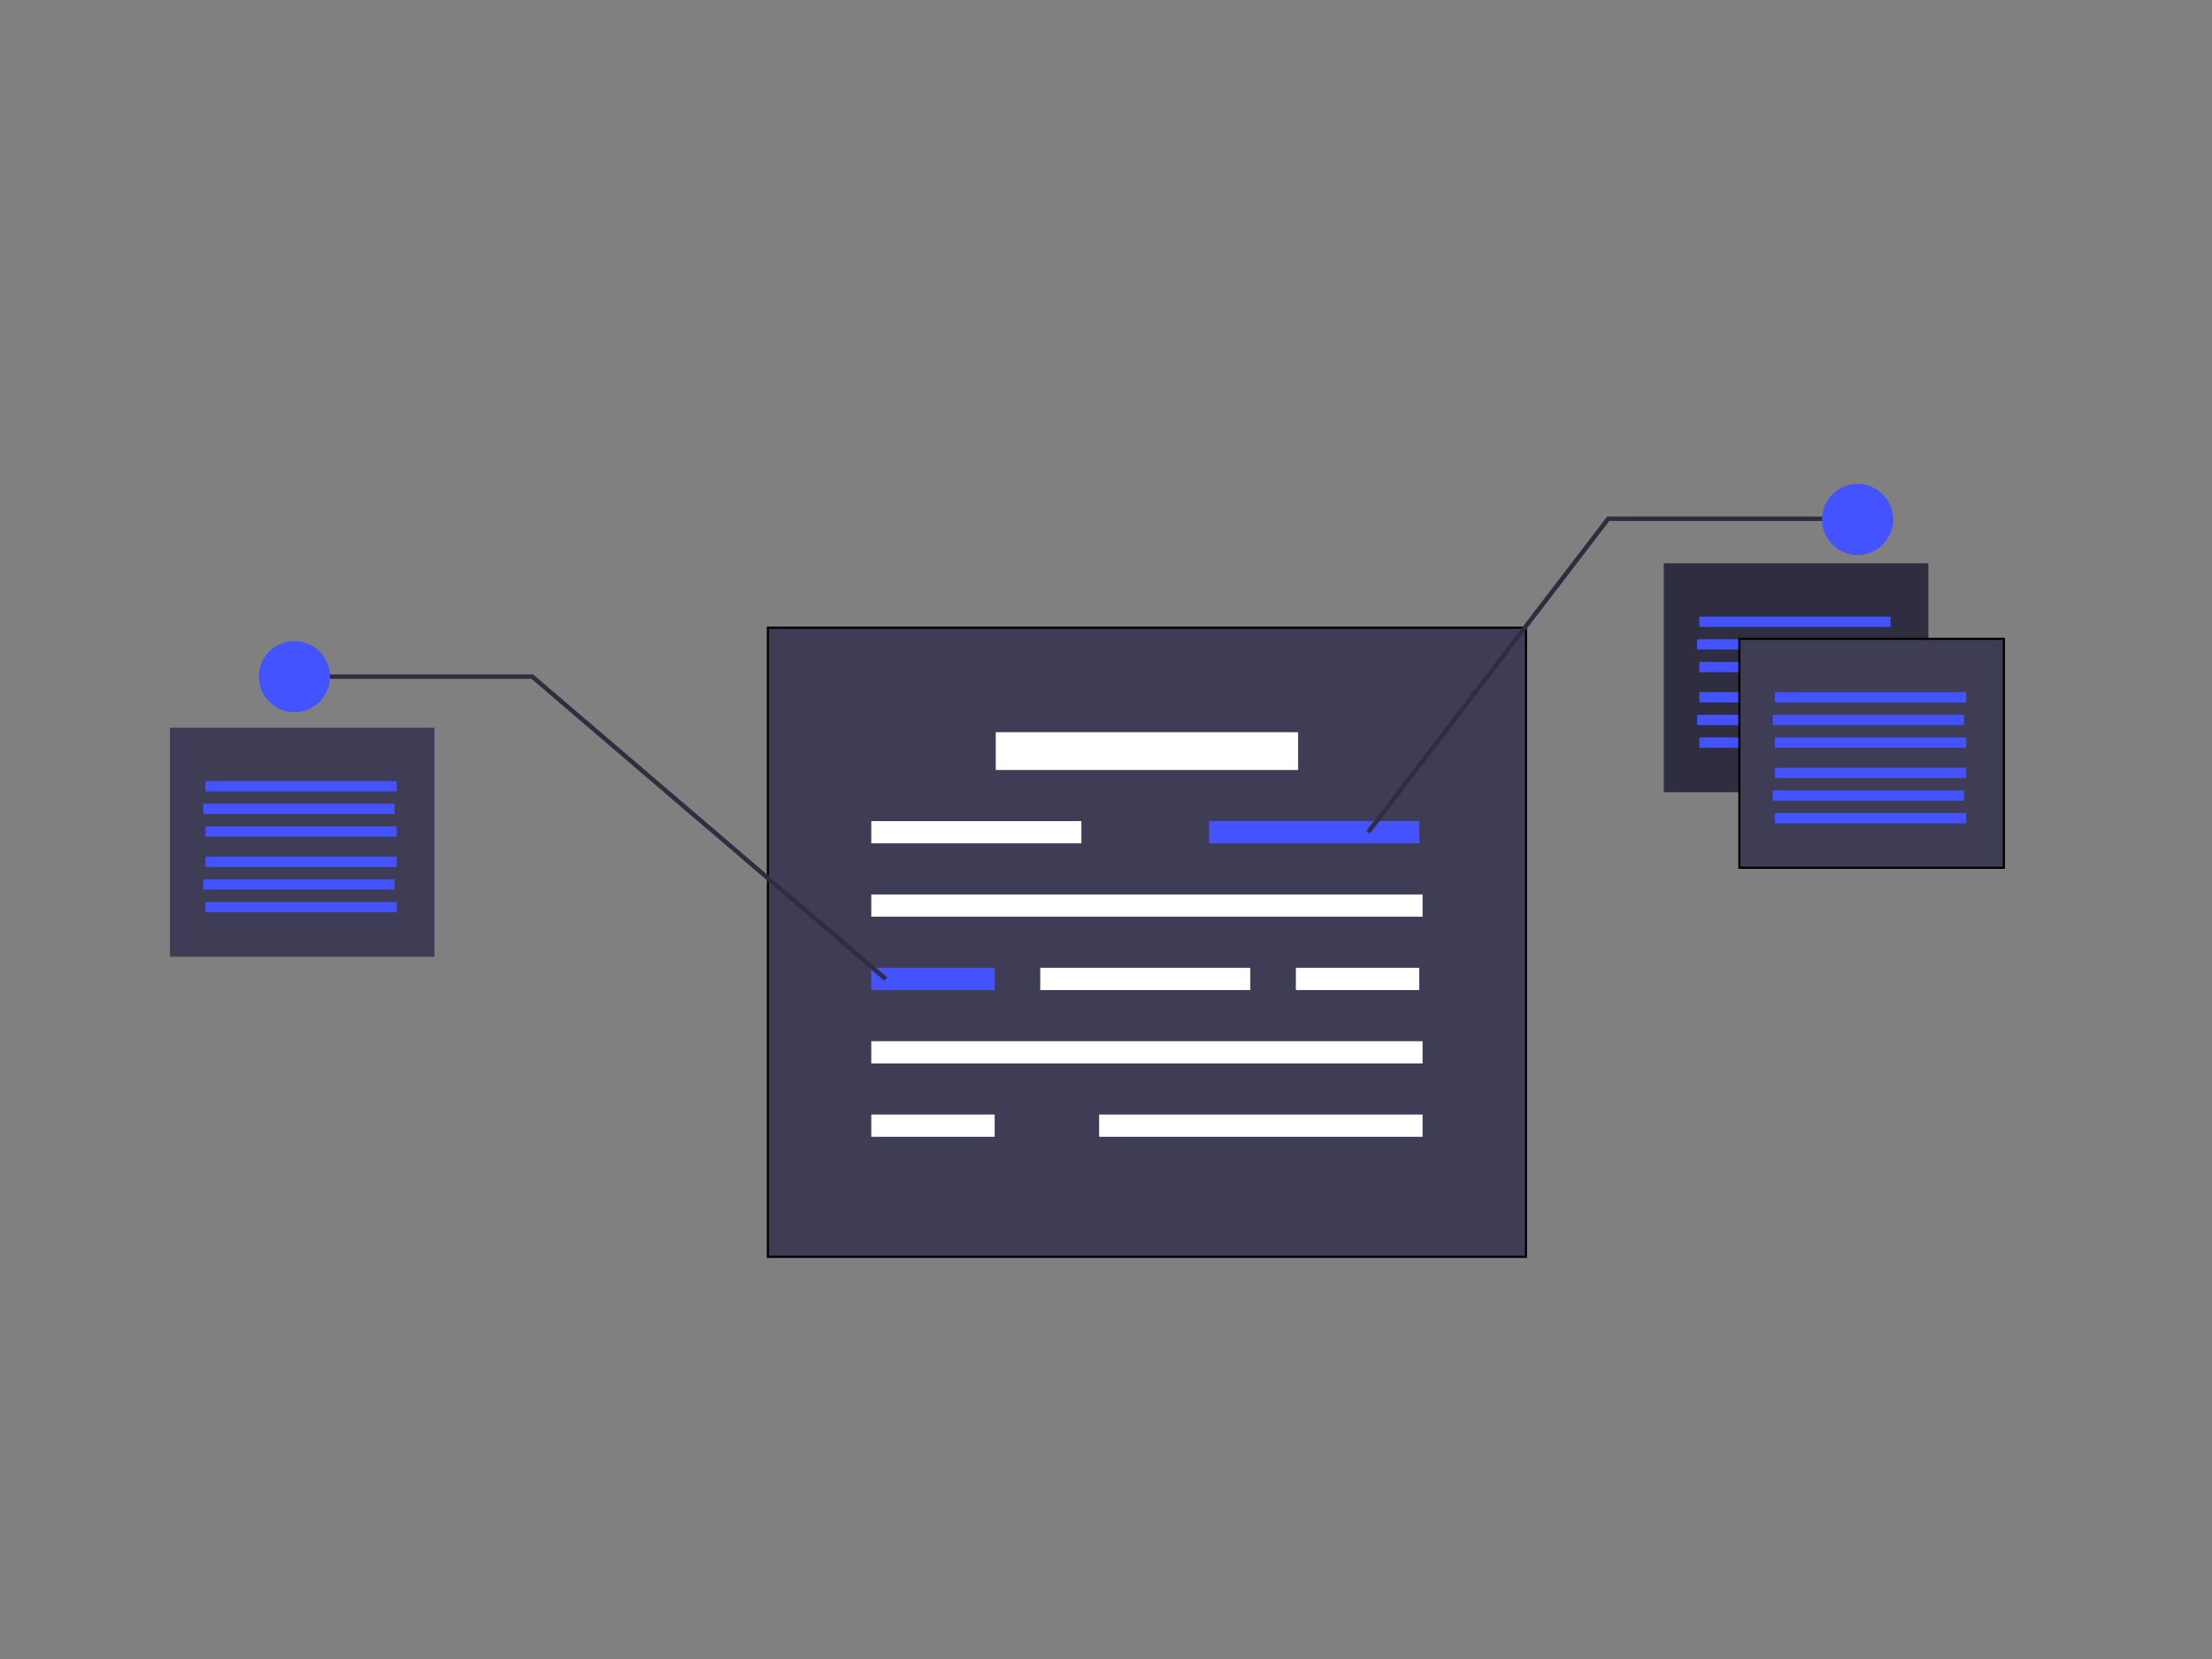 <svg width="1024" height="768" xmlns="http://www.w3.org/2000/svg">
 <rect width="100%" height="100%" fill="#808080" stroke="none"/>
 <title>annotation</title>

 <g>
  <title>background</title>
  <rect fill="none" id="canvas_background" height="770" width="1026" y="-1" x="-1"/>
 </g>
 <g>
  <title>Layer 1</title>
  <rect id="svg_2" fill="#2f2e41" height="105.996" width="122.462" y="260.742" x="770.215"/>
  <rect stroke="null" id="svg_3" fill="#3f3d56" height="291.233" width="350.92" y="290.585" x="355.492"/>
  <rect id="svg_4" fill="#fff" height="17.495" width="139.956" y="338.953" x="460.973"/>
  <rect id="svg_5" fill="#fff" height="10.291" width="97.249" y="380.116" x="403.344"/>
  <rect id="svg_6" fill="#fff" height="10.291" width="97.249" y="448.036" x="481.555"/>
  <rect id="svg_7" fill="#4353ff" height="10.291" width="97.249" y="380.116" x="559.766"/>
  <rect id="svg_8" fill="#4353ff" height="4.764" width="88.502" y="320.429" x="786.681"/>
  <rect id="svg_9" fill="#4353ff" height="4.764" width="88.502" y="330.91" x="785.652"/>
  <rect id="svg_10" fill="#4353ff" height="4.764" width="88.502" y="341.392" x="786.681"/>
  <rect id="svg_11" fill="#4353ff" height="4.764" width="88.502" y="285.44" x="786.681"/>
  <rect id="svg_12" fill="#4353ff" height="4.764" width="88.502" y="295.921" x="785.652"/>
  <rect id="svg_13" fill="#4353ff" height="4.764" width="88.502" y="306.403" x="786.681"/>
  <rect stroke="null" id="svg_14" fill="#3f3d56" height="105.996" width="122.462" y="295.731" x="805.204"/>
  <rect id="svg_15" fill="#4353ff" height="4.764" width="88.502" y="355.418" x="821.67"/>
  <rect id="svg_16" fill="#4353ff" height="4.764" width="88.502" y="365.899" x="820.641"/>
  <rect id="svg_17" fill="#4353ff" height="4.764" width="88.502" y="376.381" x="821.67"/>
  <rect id="svg_18" fill="#4353ff" height="4.764" width="88.502" y="320.429" x="821.67"/>
  <rect id="svg_19" fill="#4353ff" height="4.764" width="88.502" y="330.91" x="820.641"/>
  <rect id="svg_20" fill="#4353ff" height="4.764" width="88.502" y="341.392" x="821.67"/>
  <rect x="78.666" id="svg_21" fill="#3f3d56" height="105.996" width="122.462" y="336.894"/>
  <rect id="svg_22" fill="#4353ff" height="4.764" width="88.502" y="396.582" x="95.132"/>
  <rect id="svg_23" fill="#4353ff" height="4.764" width="88.502" y="407.063" x="94.103"/>
  <rect id="svg_24" fill="#4353ff" height="4.764" width="88.502" y="417.545" x="95.132"/>
  <rect id="svg_25" fill="#4353ff" height="4.764" width="88.502" y="361.593" x="95.132"/>
  <rect id="svg_26" fill="#4353ff" height="4.764" width="88.502" y="372.074" x="94.103"/>
  <rect id="svg_27" fill="#4353ff" height="4.764" width="88.502" y="382.556" x="95.132"/>
  <rect id="svg_28" fill="#fff" height="10.291" width="255.215" y="414.076" x="403.344"/>
  <rect id="svg_29" fill="#4353ff" height="10.291" width="57.115" y="448.036" x="403.344"/>
  <rect id="svg_30" fill="#fff" height="10.291" width="57.115" y="515.956" x="403.344"/>
  <rect id="svg_31" fill="#fff" height="10.291" width="57.115" y="448.036" x="599.901"/>
  <rect id="svg_32" fill="#fff" height="10.291" width="255.215" y="481.996" x="403.344"/>
  <rect id="svg_33" fill="#fff" height="10.291" width="149.733" y="515.956" x="508.826"/>
  <polygon id="svg_34" fill="#2f2e41" points="634.163,385.887 632.529,384.636 743.979,239.13 854.601,239.13 854.601,241.189 744.996,241.189 634.163,385.887 "/>
  <polygon id="svg_35" fill="#2f2e41" points="409.364,453.963 246.028,314.254 136.295,314.254 136.295,312.196 246.788,312.196 410.702,452.399 409.364,453.963 "/>
  <circle id="svg_36" fill="#4353ff" r="16.465" cy="240.464" cx="859.934"/>
  <circle id="svg_37" fill="#4353ff" r="16.465" cy="313.225" cx="136.295"/>
 </g>
</svg>